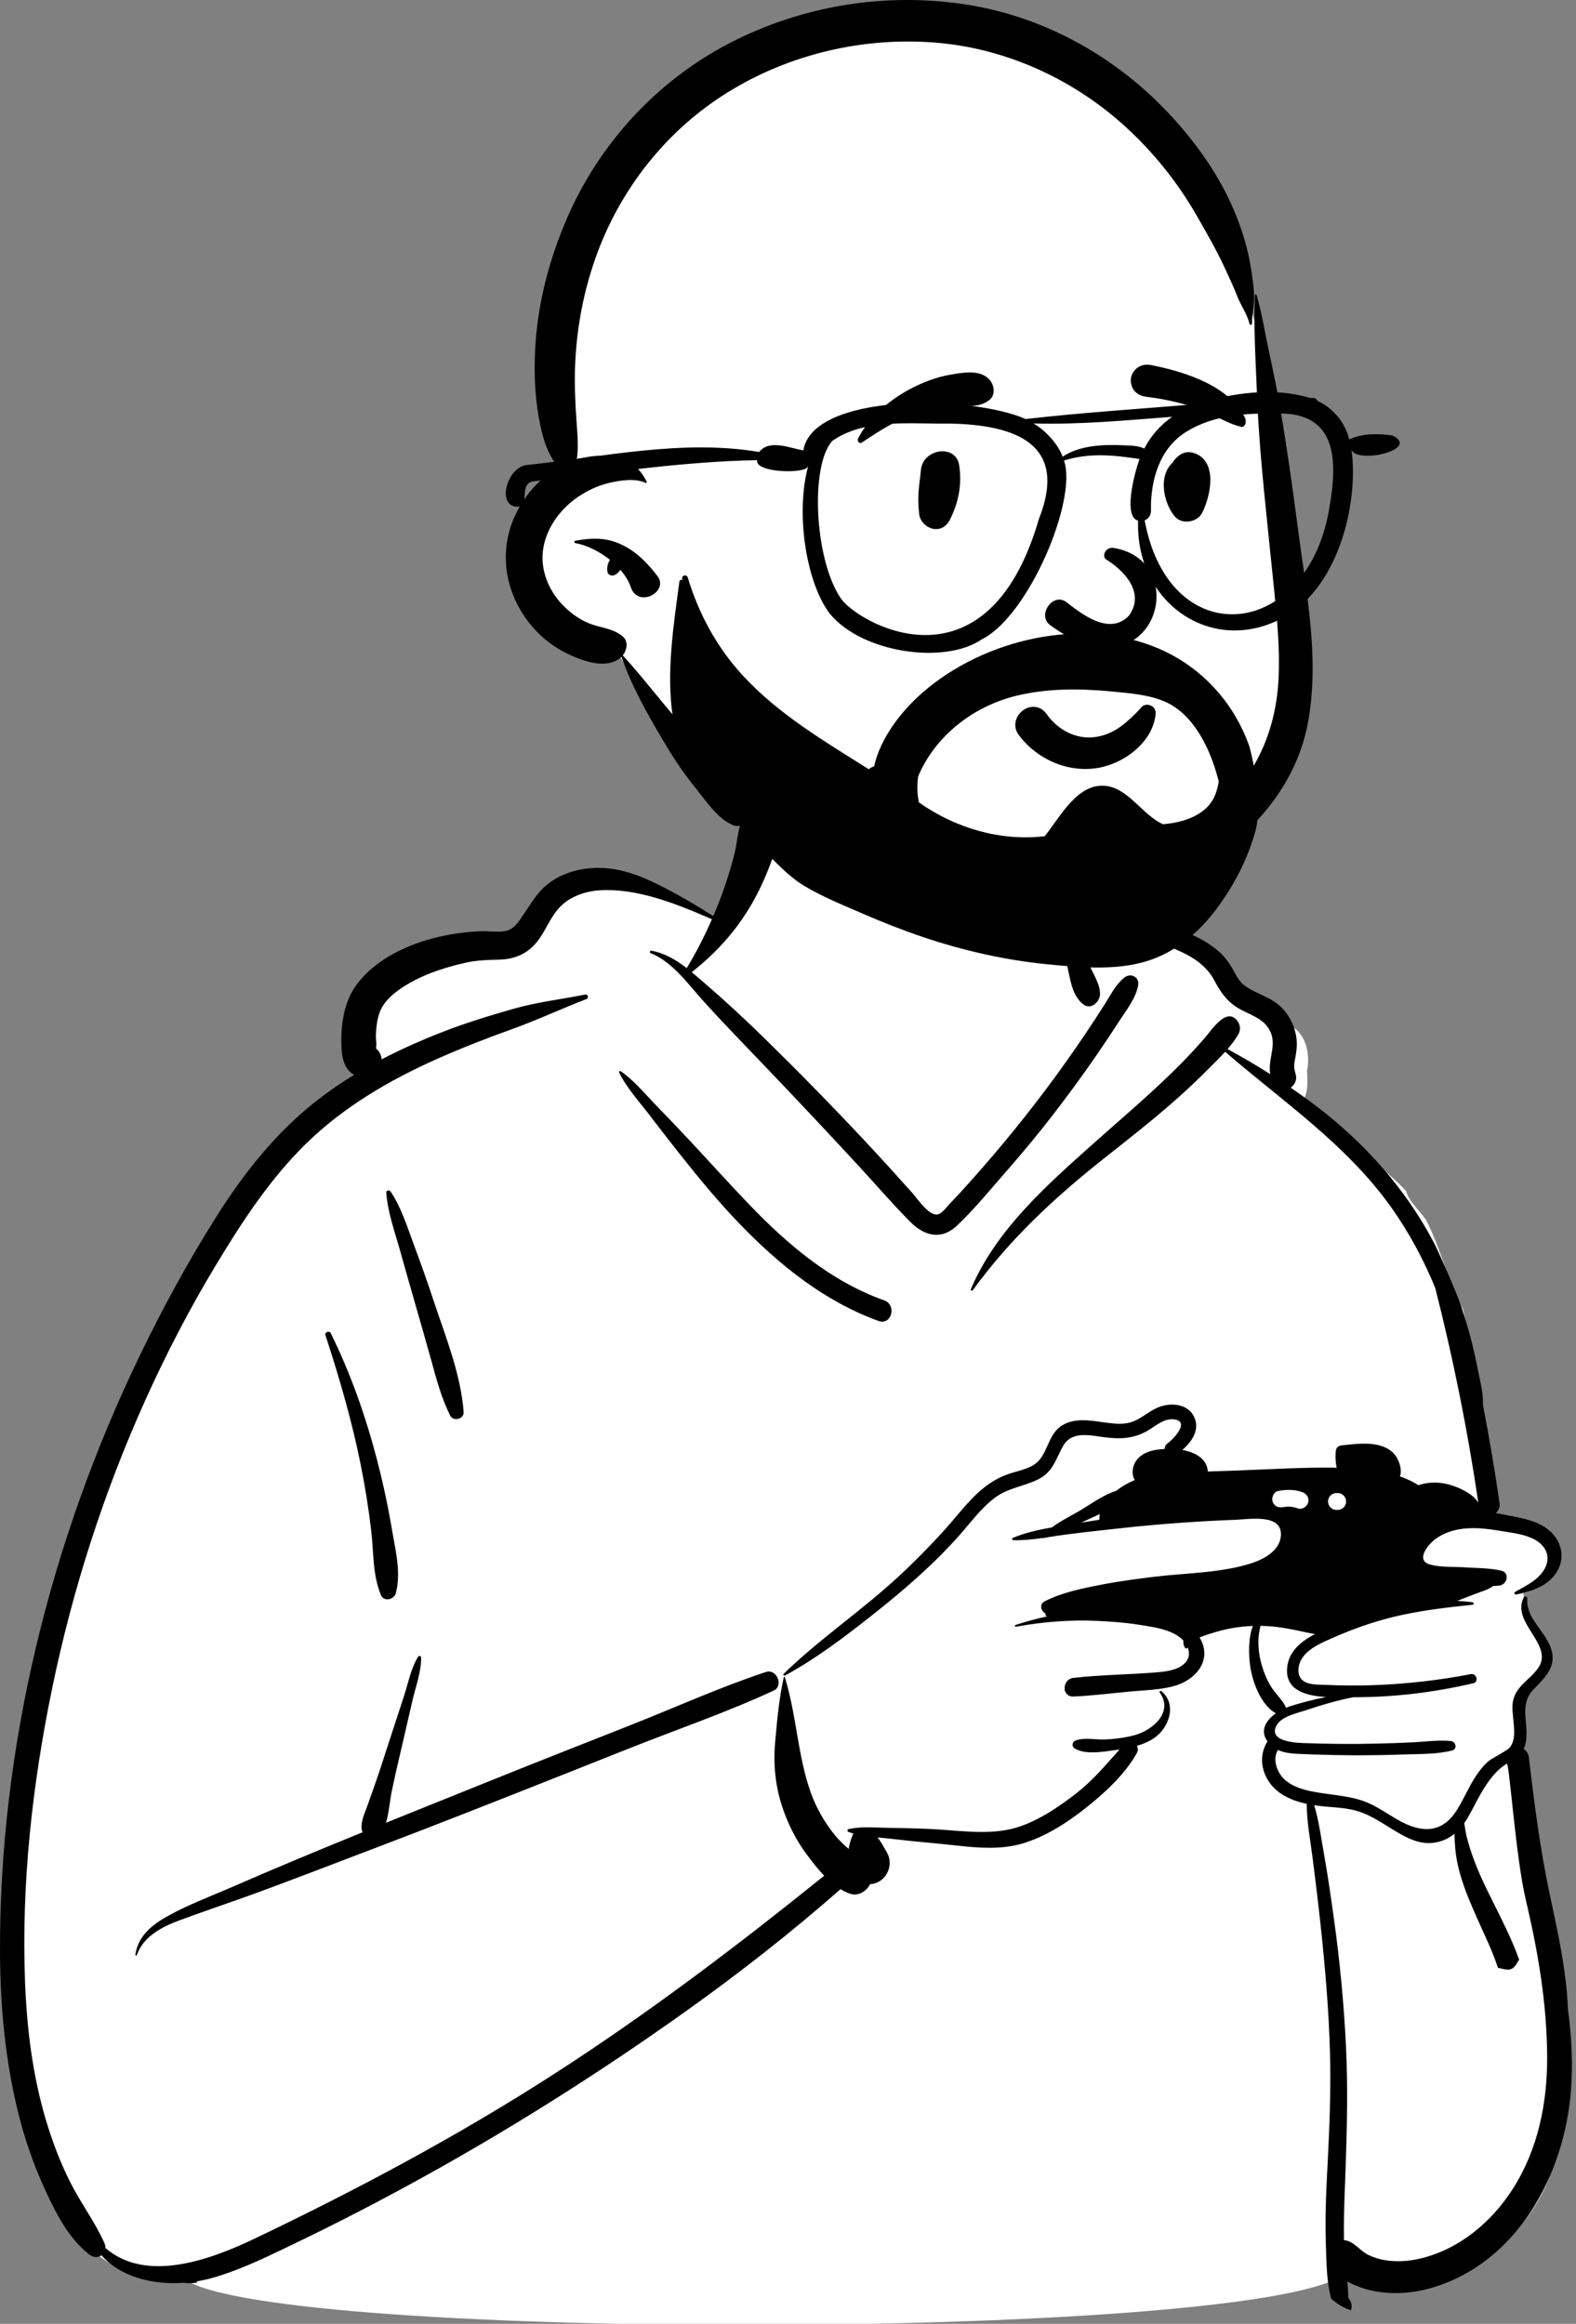 <svg width="158" height="233" viewBox="0 0 158 233" fill="none" xmlns="http://www.w3.org/2000/svg">
<rect x="0" y="0" width="158" height="233" fill="#808080" stroke="none"/>
<path fill-rule="evenodd" clip-rule="evenodd" d="M155.103 166.008C155.103 164.297 152.737 161.262 152.732 159.713C154.722 159.357 156.385 156.661 155.944 154.972C155.168 154.379 153.133 153.21 152.291 152.664C147.163 152.82 149.112 145.683 148.531 142.055C147.947 138.505 147.513 134.794 146.658 131.225C145.139 128.368 144.426 125.167 142.974 122.325C142.326 121.383 141.278 120.52 140.964 119.425C137.788 115.955 133.416 113.875 129.817 110.936C131.214 110.488 131.121 108.604 131.031 107.394C131.355 105.816 131.008 103.836 129.569 102.946C129.083 101.361 126.957 100.808 125.714 101.818C124.897 98.157 121.703 95.935 118.356 94.577C118.359 94.566 118.362 94.555 118.365 94.545C114.99 93.205 110.945 92.537 107.578 93.29C109.355 73.476 94.185 72.749 86.487 74.414C82.549 75.266 76.64 77.917 75.298 81.603C74.54 83.684 72.365 90.396 72.056 92.537C66.177 89.181 59.362 84.755 54.263 91.512C53.242 92.689 52.112 93.564 50.584 93.968C45.814 95.207 39.482 95.248 36.77 100.113C35.15 103.127 36.607 105.113 36.172 108.127C14.698 123.213 -3.247 178.789 0.782 204.644C1.751 213.896 6.484 230.274 18.165 228.232C24.122 234.751 124.12 234.751 134.431 228.232C142.919 230.453 151.543 227.015 155.103 218.883C159.623 207.731 154.833 195.688 153.984 184.249C153.468 181.361 152.701 179.068 152.291 176.112C152.12 174.88 152.71 172.83 152.291 171.694C152.488 170.955 155.103 167.718 155.103 166.008Z" fill="white"/>
<path fill-rule="evenodd" clip-rule="evenodd" d="M107.835 86.886C108.071 87.898 107.855 89.038 107.895 90.077C107.932 91.069 108.049 92.056 108.222 93.033C110.035 92.079 112.177 91.957 114.244 92.264C116.916 92.661 120.009 93.54 122.104 95.327C122.621 95.768 123.05 96.29 123.408 96.866C123.839 97.557 124.114 98.338 124.796 98.833C125.852 99.6 127.161 99.896 128.176 100.745C129.211 101.611 129.854 102.904 129.99 104.24C130.062 104.95 129.945 105.615 129.81 106.308C129.689 106.932 129.749 107.188 129.913 107.788C130.042 108.26 129.796 108.795 129.395 109.054C130.254 109.645 131.102 110.253 131.936 110.886C136.79 114.572 140.896 119.167 143.741 124.574L143.81 124.708L143.89 124.869C144.583 126.295 146.398 130.462 146.623 131.398C146.784 131.888 146.94 132.379 147.086 132.873C147.469 134.183 147.794 135.509 148.063 136.845L148.135 137.21C148.354 138.333 148.73 139.663 148.67 140.859C149.3 144.126 149.858 147.407 150.335 150.702C150.397 151.133 150.225 151.484 149.959 151.717C150.596 151.819 151.23 151.945 151.856 152.072L152.22 152.149L152.402 152.189C153.707 152.483 154.994 152.912 155.849 154.008C156.77 155.194 156.789 156.718 155.864 157.912C155.078 158.926 153.93 159.408 152.733 159.713C152.496 159.772 152.257 159.827 152.019 159.875C151.858 159.909 151.753 159.689 151.904 159.605L152.159 159.464L152.505 159.274C153.408 158.776 154.346 158.214 154.845 157.316C155.524 156.096 154.987 154.968 153.823 154.349C152.848 153.83 151.643 153.697 150.561 153.519L150.114 153.446C148.982 153.265 147.828 153.147 146.686 153.277C145.687 153.391 144.675 153.731 143.868 154.342L143.793 154.401L143.716 154.466C143.008 155.079 141.99 156.458 143.325 156.855C144.346 157.157 145.589 157.082 146.661 157.141L146.8 157.149C147.698 157.21 148.636 157.21 149.545 157.318C149.87 157.356 150.191 157.409 150.506 157.483C151.408 157.696 151.098 158.897 150.303 158.981C150.109 159.002 149.91 159.013 149.711 159.017C149.192 159.408 148.473 159.586 147.859 159.829C147.272 160.061 146.682 160.292 146.088 160.518C146.6 160.541 147.111 160.583 147.62 160.647C147.785 160.666 147.787 160.888 147.62 160.905C146.395 161.029 145.169 161.165 143.948 161.336C142.057 161.598 140.179 161.949 138.343 162.483C137.002 162.876 135.676 163.343 134.391 163.888L134.002 164.056L133.841 164.126C132.674 164.632 131.165 165.224 130.495 166.338C130.144 166.919 129.99 167.818 130.484 168.374C131.013 168.973 132.12 168.904 132.861 168.933L132.92 168.936C134.488 169.012 136.057 169.022 137.627 168.968C140.916 168.851 144.208 168.492 147.438 167.86C148.034 167.744 148.292 168.638 147.692 168.777C143.882 169.663 140.03 170.149 136.12 170.172H135.692C134.169 170.464 132.675 170.898 131.194 171.388L130.898 171.487C130.024 171.783 128.53 172.077 128.014 172.945C127.672 173.522 127.792 173.917 128.131 174.186C128.726 174.657 129.994 174.746 130.611 174.769C133.083 174.862 135.557 174.879 138.03 174.826C139.267 174.799 140.503 174.754 141.738 174.691C142.947 174.628 144.238 174.448 145.442 174.564C145.96 174.615 146.133 175.376 145.571 175.517C144.086 175.894 142.42 175.861 140.886 175.909L140.709 175.915C139.061 175.974 137.412 175.999 135.764 175.995C134.349 175.989 132.935 175.961 131.522 175.909L130.273 175.859L130.052 175.849C129.386 175.813 128.706 175.736 128.116 175.462C127.571 176.375 127.978 177.599 128.682 178.322C129.352 179.011 130.317 179.349 131.242 179.561C131.329 179.58 131.416 179.598 131.503 179.615C133.535 180.03 135.605 179.994 137.507 180.928C139.106 181.714 140.57 183.024 142.361 183.335C143.963 183.614 145.127 182.908 145.981 181.602C146.027 181.53 146.074 181.458 146.118 181.386C146.79 180.304 147.273 179.112 147.981 178.051C148.343 177.51 148.75 176.99 149.249 176.568C149.473 176.375 151.04 175.543 151.286 175.293C152.34 174.211 151.406 171.935 151.681 170.578C152.002 168.999 153.39 168.443 154.222 167.22C155.804 164.891 151.465 162.709 152.762 160.163C152.779 160.131 152.8 160.108 152.828 160.093C152.942 160.032 153.124 160.108 153.113 160.258C152.969 162.156 154.778 163.462 155.431 165.106C156.174 166.977 154.987 168.11 153.774 169.359C152.219 170.963 153.314 172.759 152.967 174.691C152.922 174.944 152.849 175.167 152.755 175.367C153.021 175.532 153.226 175.805 153.271 176.186C153.804 180.709 154.377 185.218 155.313 189.678L155.513 190.626L155.781 191.89C156.448 195.052 157.071 198.227 157.19 201.459C157.561 204.187 157.709 206.938 157.488 209.684C156.821 218.043 152.15 226.789 143.663 229.354C141.698 229.949 139.615 230.103 137.6 229.686C136.909 229.545 135.941 229.232 135.073 228.758C135.125 229.316 135.165 229.873 135.183 230.429C135.469 230.747 135.598 231.229 135.435 231.641C134.743 231.413 134.114 231.052 133.548 230.559L133.454 230.475C133.118 229.227 133.02 227.861 132.971 226.546L132.958 226.172C132.945 225.808 132.937 225.451 132.924 225.102C132.853 222.932 132.903 220.757 133.015 218.588L133.097 216.992C133.286 213.269 133.44 209.554 133.336 205.821C133.218 201.524 132.85 197.246 132.39 192.973C132.151 190.768 131.881 188.568 131.604 186.368C131.382 184.597 131.01 182.691 131.004 180.865C129.582 180.56 128.186 179.977 127.311 178.783C126.383 177.517 126.246 175.898 127.07 174.6C126.274 173.51 126.926 172.482 127.911 171.789C126.398 170.941 125.555 168.629 125.331 167.021C125.179 165.918 125.131 164.267 125.602 163.026C124.926 163.05 124.25 163.12 123.574 163.236C122.792 163.373 122.025 163.574 121.269 163.823L120.886 163.95C120.692 164.015 120.475 164.091 120.259 164.181C121.626 166.442 119.87 168.492 117.618 169.078C117.189 169.189 116.752 169.268 116.31 169.331C115.315 169.469 114.299 169.511 113.312 169.602C111.424 169.775 109.524 170.022 107.629 170.103C107.213 170.122 106.945 169.927 106.818 169.656C106.814 169.652 106.812 169.65 106.812 169.646C106.767 169.574 106.738 169.498 106.727 169.418C106.734 169.424 106.742 169.428 106.748 169.433C106.657 168.925 106.962 168.308 107.629 168.234C110.365 167.925 113.139 167.911 115.883 167.685L116.059 167.67C116.921 167.596 117.935 167.459 118.617 166.913C119.251 166.406 119.308 165.746 119.054 165.151C119.05 165.165 119.046 165.182 119.044 165.197C119.025 165.315 118.862 165.311 118.81 165.229C118.651 164.988 118.611 164.751 118.651 164.523C118.461 164.303 118.231 164.108 117.981 163.958C116.876 163.287 115.423 163.103 114.166 162.904C112.791 162.686 111.405 162.587 110.017 162.521C107.285 162.392 104.545 162.614 101.857 163.105C101.745 163.124 101.699 162.967 101.809 162.931C102.857 162.585 103.928 162.293 105.011 162.063C104.986 162.058 104.961 162.054 104.936 162.048C104.841 162.025 104.773 161.909 104.805 161.816C104.809 161.801 104.815 161.786 104.822 161.773C104.361 161.562 104.169 160.852 104.726 160.564C106.465 159.666 108.506 159.26 110.414 158.89C112.245 158.537 114.096 158.29 115.949 158.07C119.082 157.703 122.498 157.711 125.513 156.722L125.637 156.68C126.865 156.257 128.33 155.398 128.416 153.949C128.542 151.757 125.287 152.328 123.931 152.381C120.219 152.522 116.511 152.78 112.816 153.178C112.061 153.258 111.307 153.34 110.553 153.425C109.398 153.554 108.24 153.689 107.086 153.833C106.442 153.913 105.783 154.019 105.119 154.12C104.912 154.171 104.71 154.207 104.507 154.226C104.492 154.228 104.479 154.224 104.469 154.218C103.503 154.353 102.534 154.456 101.591 154.427C101.483 154.425 101.416 154.255 101.53 154.205C102.747 153.689 104.101 153.385 105.459 153.146C106.3 152.518 107.316 152.015 108.151 151.529C109.296 150.861 110.608 149.878 111.907 149.479C112.492 149.018 113.156 148.648 113.767 148.397C113.591 148.124 113.528 147.746 113.559 147.427C113.676 146.283 114.591 145.645 115.647 145.421C115.974 145.353 116.353 145.303 116.756 145.284C116.764 145.07 116.859 144.861 117.071 144.705L117.133 144.657L117.177 144.622C117.886 144.046 119.294 142.424 117.599 142.306C116.699 142.242 115.938 142.902 115.222 143.348C113.735 144.276 112.296 144.322 110.598 144.091L109.834 143.982L109.707 143.965C108.479 143.804 107.233 143.781 106.548 145.034C105.812 146.374 105.555 147.596 104.071 148.334C102.654 149.037 101.08 149.177 99.779 150.145C98.384 151.18 97.336 152.634 96.195 153.924C93.679 156.764 90.8 159.273 87.834 161.632L87.306 162.05C84.574 164.21 81.755 166.336 78.696 168C78.675 168.01 78.654 168.014 78.635 168.014C78.553 168.006 78.491 167.9 78.565 167.828C82.138 164.356 86.317 161.541 89.986 158.161C91.613 156.663 93.161 155.086 94.651 153.45C95.952 152.015 97.106 150.403 98.623 149.181C99.36 148.587 100.157 148.133 101.048 147.816C101.881 147.517 102.815 147.37 103.581 146.913C105.084 146.021 104.938 143.908 106.44 142.948C107.728 142.125 109.297 142.426 110.725 142.621L110.895 142.644C111.821 142.767 112.778 142.87 113.661 142.504C114.535 142.143 115.239 141.467 116.12 141.107C117.348 140.602 119.088 140.723 119.718 142.073C120.32 143.363 119.498 144.529 118.539 145.385C119.847 145.622 120.994 146.254 121.091 147.543C122.05 147.511 123.007 147.477 123.966 147.444C127.307 147.327 130.664 147.103 134.006 147.163C133.93 146.822 133.896 146.471 133.892 146.114C133.89 145.916 133.898 145.717 133.913 145.514C133.938 145.167 134.166 144.958 134.505 144.922L135.26 144.842L135.512 144.816C136.927 144.683 138.508 144.655 139.586 145.59C140.165 146.095 140.631 147.258 140.348 148.033C141.007 148.26 141.635 148.549 142.207 148.915C143.342 148.534 144.534 148.577 145.674 148.974L145.81 149.022C146.621 149.32 147.77 149.884 148.211 150.689C147.141 143.436 145.7 136.244 143.887 129.14C142.731 126.303 141.269 123.591 139.497 121.088C135.033 114.782 128.602 110.445 122.826 105.459C122.316 106.02 121.767 106.554 121.254 107.068L121.036 107.287C119.99 108.346 118.9 109.36 117.785 110.346C115.455 112.407 113.002 114.309 110.567 116.241C105.658 120.137 101.22 124.274 97.528 129.36C97.461 129.451 97.277 129.398 97.329 129.276C99.861 123.253 105.112 118.674 109.881 114.426C112.389 112.191 114.956 110.011 117.368 107.671C118.492 106.581 119.581 105.452 120.609 104.269L120.864 103.973C121.536 103.186 123.109 100.784 124.149 102.517C124.367 102.879 124.357 103.343 124.149 103.706C123.854 104.222 123.479 104.714 123.069 105.186C124.526 105.979 125.954 106.817 127.35 107.703C127.27 107.276 127.29 106.804 127.365 106.332L127.389 106.182L127.491 105.596C127.637 104.732 127.712 103.929 127.164 103.087C126.479 102.033 125.188 101.704 124.159 101.095C122.974 100.394 122.355 99.455 121.72 98.263C120.505 95.982 117.759 95.068 115.399 94.334L115.102 94.242C112.921 93.565 110.562 93.204 108.382 93.853C108.586 94.806 108.854 95.744 109.188 96.659C109.544 97.632 110.358 98.715 110.274 99.766C110.217 100.494 109.344 101.272 108.62 100.716C107.595 99.929 107.39 98.647 107.115 97.426C106.849 96.245 106.68 95.035 106.607 93.826C106.538 92.662 106.592 91.498 106.736 90.342L106.846 89.492L106.873 89.295C106.992 88.437 107.171 87.535 107.653 86.862C107.7 86.798 107.814 86.796 107.835 86.886ZM78.082 82.058C78.097 82.127 78.108 82.195 78.118 82.262C78.189 82.552 78.215 82.83 78.206 83.11C78.21 83.211 78.203 83.312 78.184 83.412C78.146 83.741 78.067 84.079 77.96 84.448C77.732 85.233 77.471 86.009 77.179 86.774C76.603 88.286 75.922 89.728 75.08 91.111C73.559 93.608 71.627 95.682 69.348 97.474C69.78 97.831 70.203 98.202 70.627 98.566C72.674 100.329 74.666 102.172 76.596 104.063C80.022 107.422 83.38 110.843 86.659 114.346C88.276 116.074 89.863 117.825 91.442 119.587L91.494 119.646L91.549 119.713C92.11 120.391 93.231 122.008 94.067 121.749C94.489 121.617 94.933 120.987 95.221 120.687L95.751 120.134C95.927 119.949 96.102 119.763 96.274 119.574C99.358 116.195 102.276 112.685 105.015 109.016C106.352 107.227 107.645 105.403 108.89 103.548C109.53 102.594 110.159 101.632 110.774 100.661C111.37 99.723 111.851 98.714 112.728 98.014C113.372 97.5 114.265 97.971 114.102 98.814C113.847 100.141 112.929 101.263 112.206 102.385C111.479 103.512 110.736 104.628 109.976 105.732C108.514 107.859 106.988 109.94 105.407 111.98C104.046 113.736 102.626 115.447 101.168 117.124L100.769 117.58C99.2 119.369 97.661 121.269 95.927 122.902C94.375 124.364 92.68 123.938 91.266 122.517C89.477 120.72 87.817 118.777 86.096 116.915C82.658 113.193 79.183 109.5 75.673 105.846L74.519 104.644C73.173 103.239 71.833 101.825 70.528 100.385L70.36 100.197C68.871 98.523 67.358 96.424 65.242 95.573C65.089 95.511 65.145 95.294 65.311 95.325C66.665 95.575 67.796 96.258 68.848 97.073C69.794 95.508 70.637 93.858 71.373 92.17L70.901 91.965C67.524 90.505 63.718 89.033 60.093 89.27C58.632 89.365 57.072 89.919 56.064 91.016C55.15 92.01 54.694 93.35 53.856 94.409C52.896 95.621 51.643 96.167 50.106 96.216L49.359 96.239C48.499 96.267 47.675 96.312 46.803 96.501C44.441 97.014 41.95 97.845 39.969 99.265C39.25 99.779 38.508 100.487 38.16 101.267C37.816 102.04 37.717 102.945 37.683 103.779C37.667 104.186 37.789 104.723 37.687 105.112C37.699 105.067 37.704 105.091 37.705 105.137C38.022 105.387 38.238 105.802 38.261 106.216C40.236 105.187 42.281 104.284 44.365 103.471C46.685 102.565 49.078 101.839 51.471 101.152C53.813 100.48 56.264 100.201 58.652 99.722C58.956 99.661 59.062 100.072 58.779 100.181C56.269 101.145 53.841 102.288 51.311 103.195C48.782 104.102 46.271 105.083 43.816 106.174C39.069 108.284 34.484 110.968 30.744 114.61C27.091 118.167 24.274 122.488 21.654 126.832C19.015 131.208 16.66 135.742 14.562 140.4C10.409 149.615 7.296 159.303 5.246 169.199C3.251 178.83 2.136 188.804 2.507 198.647C2.683 203.322 3.254 208.001 4.582 212.497C5.216 214.646 6.01 216.744 7.013 218.748C8.071 220.861 9.496 222.743 10.462 224.891C10.541 225.068 10.572 225.238 10.568 225.395C14.687 228.966 21.135 226.56 25.594 224.428C35.853 219.521 45.922 214.15 55.493 207.987C64.938 201.904 73.89 195.116 82.63 188.069C81.954 187.372 81.358 186.59 80.834 185.882C79.753 184.419 78.939 182.762 78.379 181.033C77.724 179.009 77.521 176.842 77.707 174.727L77.76 174.129C77.938 172.131 78.144 170.104 78.582 168.152C78.586 168.126 78.605 168.116 78.626 168.116C78.647 168.116 78.669 168.129 78.677 168.152C79.858 171.933 79.953 175.997 81.28 179.73C81.814 181.23 82.642 182.68 83.636 183.925C84.065 184.464 84.567 184.931 85.08 185.387C85.115 185.155 85.161 184.925 85.23 184.698L85.286 184.519C85.355 184.302 85.44 184.06 85.558 183.846C85.391 183.798 85.229 183.745 85.068 183.686C84.941 183.64 84.914 183.435 85.068 183.401C85.488 183.304 85.922 183.255 86.363 183.234C86.433 183.223 86.5 183.221 86.568 183.225C87.394 183.2 88.235 183.259 89.031 183.272C90.411 183.293 91.786 183.318 93.164 183.38C95.8 183.494 98.777 183.999 101.372 183.386C103.729 182.828 106.053 181.255 107.944 179.776C109.596 178.483 110.87 176.946 112.241 175.414C112.143 175.429 112.045 175.444 111.948 175.457L111.064 175.579C109.948 175.728 108.623 175.845 107.737 175.308C107.399 175.103 107.496 174.638 107.841 174.511C108.745 174.18 109.867 174.454 110.83 174.408C111.586 174.372 112.351 174.292 113.097 174.135C113.342 174.084 113.585 174.025 113.826 173.956C115.592 173.446 117.667 171.654 116.264 169.697C116.211 169.623 116.27 169.555 116.342 169.542C116.374 169.536 116.407 169.542 116.435 169.566C118.032 170.889 117.202 173.26 115.691 174.277C115.172 174.628 114.584 174.873 113.976 175.052C114.092 175.266 114.113 175.528 113.973 175.777C112.791 177.887 110.788 179.74 108.911 181.23C106.985 182.76 104.762 184.204 102.373 184.88C99.614 185.658 96.582 185.073 93.783 184.825C92.266 184.692 90.753 184.533 89.238 184.358C88.833 184.312 88.412 184.276 87.985 184.236C88.387 184.764 88.706 185.373 88.915 185.738C89.595 186.926 88.968 188.49 87.65 188.853C87.512 188.892 87.371 188.913 87.231 188.917C86.876 189.629 86.031 190.153 85.25 189.885C84.91 189.769 84.582 189.61 84.267 189.42C79.351 193.74 74.175 197.793 68.851 201.594C58.979 208.64 48.63 215.076 37.9 220.734C35.483 222.008 33.048 223.248 30.592 224.44L28.478 225.46C26.138 226.586 23.744 227.706 21.259 228.405C20.774 228.542 20.267 228.652 19.747 228.736C19.741 228.783 19.739 228.827 19.742 228.87C19.275 228.932 18.867 228.942 18.519 228.898L18.44 228.888C15.394 229.101 12.136 228.357 10.176 226.131C9.85 226.36 9.374 226.386 8.953 226.056C6.84 224.397 5.58 221.871 4.475 219.46C3.354 217.014 2.475 214.465 1.829 211.854C0.54 206.638 0.028 201.258 0.001 195.893C-0.096 175.219 5.08 154.363 14.069 135.802C16.349 131.095 18.863 126.475 21.653 122.05C24.435 117.637 27.666 113.536 31.804 110.318C32.993 109.392 34.231 108.546 35.508 107.767C34.651 107.342 34.311 106.261 34.251 105.302C34.118 103.17 34.372 100.714 35.619 98.915C37.37 96.391 40.503 94.835 43.408 94.079C44.925 93.684 46.494 93.454 48.058 93.376C48.865 93.336 49.703 93.468 50.5 93.381C51.203 93.305 51.638 92.885 52.042 92.333C53.078 90.919 53.752 89.435 55.238 88.398C56.763 87.334 58.738 86.927 60.575 87.037C62.714 87.166 64.666 88.009 66.551 88.979C68.251 89.853 69.902 90.822 71.511 91.855C71.806 91.164 72.084 90.467 72.342 89.769C72.843 88.413 73.279 87.015 73.633 85.614C73.991 84.194 73.939 82.318 75.022 81.25C75.963 80.321 77.777 80.686 78.082 82.058ZM151.071 176.841L151.063 176.843C148.873 178.141 147.825 181.386 146.794 182.805C146.878 183.28 146.938 183.764 147.054 184.214C147.32 185.248 147.669 186.273 148.072 187.258C148.782 188.997 149.672 190.654 150.493 192.341C151.155 193.697 151.803 195.078 152.307 196.506C152.252 196.56 152.201 196.625 152.159 196.706C151.612 197.73 151.184 197.529 150.175 197.305L150.174 197.303C149.597 195.536 148.765 193.877 148.017 192.182L147.835 191.768L147.656 191.354C147.031 189.903 146.46 188.439 146.128 186.884C145.917 185.893 145.83 184.874 145.818 183.861C145.271 184.312 144.614 184.635 143.786 184.76C142.014 185.027 140.409 183.917 138.965 183.026L138.64 182.827C137.736 182.277 136.839 181.769 135.797 181.509C134.614 181.213 133.391 181.213 132.189 181.063C132.045 181.044 131.9 181.025 131.754 181.002C132.223 182.555 132.44 184.242 132.719 185.797C133.108 187.979 133.425 190.179 133.729 192.373C134.321 196.625 134.733 200.911 134.942 205.199C135.144 209.352 135.042 213.488 134.892 217.639L134.817 219.663C134.757 221.311 134.708 222.961 134.737 224.61C134.817 224.616 134.897 224.629 134.978 224.648C135.81 224.842 136.378 225.692 137.139 226.07C138.745 226.869 140.684 226.859 142.393 226.455C146.281 225.533 149.513 222.819 151.642 219.504C154.199 215.526 155.137 210.844 155.107 206.161C155.072 200.89 154.219 195.85 153.031 190.761L152.955 190.437C151.955 186.197 151.329 176.881 151.071 176.841ZM42.217 166.206C42.239 167.624 41.663 169.14 41.346 170.518C41.005 172.002 40.665 173.486 40.32 174.97L40.01 176.299C39.752 177.407 39.497 178.515 39.269 179.63C39.081 180.546 39.003 181.754 38.696 182.764C42.352 181.284 46.014 179.82 49.67 178.345C54.174 176.528 58.7 174.761 63.214 172.973C67.712 171.193 72.185 169.168 76.774 167.647C77.866 167.283 78.605 169.027 77.559 169.511C72.899 171.673 67.968 173.366 63.193 175.26L56.287 178.003C49.955 180.516 43.619 183.017 37.252 185.432C32.914 187.076 28.594 188.769 24.229 190.331C22.148 191.075 20.048 191.779 17.978 192.55C16.243 193.197 14.367 194.156 13.725 196.02C13.691 196.118 13.558 196.078 13.573 195.978C13.833 194.173 15.172 193.045 16.683 192.191C18.687 191.055 20.889 190.228 23.005 189.317L23.293 189.192C27.614 187.307 31.97 185.498 36.339 183.719C36.296 183.613 36.27 183.5 36.268 183.382L36.256 183.385C36.176 182.577 36.547 181.857 36.813 181.105L37.577 178.948C38.086 177.512 38.543 176.058 39.014 174.609C39.506 173.095 40.002 171.582 40.498 170.068C40.918 168.787 41.2 167.259 41.919 166.113C42.005 165.975 42.244 166.053 42.217 166.206ZM126.362 163.018L126.308 163.293C126.244 163.615 126.185 163.94 126.17 164.265C126.128 165.117 126.225 165.968 126.451 166.791C126.673 167.604 126.983 168.391 127.425 169.111C127.843 169.79 128.45 170.322 128.836 171.018C128.876 171.092 128.902 171.165 128.912 171.238C129.06 171.176 129.206 171.121 129.348 171.077C130.526 170.703 131.731 170.39 132.952 170.155L132.758 170.142L132.633 170.132C130.593 169.96 128.668 169.292 129.084 166.909C129.319 165.562 130.376 164.659 131.508 164.018L131.65 163.94C131.711 163.906 131.775 163.872 131.836 163.842C130.811 163.669 130.068 163.456 128.811 163.244C127.995 163.107 127.178 163.031 126.362 163.018ZM33.153 133.665C35.159 137.72 36.669 142.032 37.807 146.406C38.357 148.519 38.824 150.652 39.199 152.802L39.322 153.52L39.392 153.91C39.742 155.826 40.188 157.903 39.673 159.773C39.505 160.384 38.491 160.626 38.207 159.965C37.35 157.97 37.471 155.676 37.222 153.541C36.962 151.301 36.606 149.071 36.162 146.86C35.31 142.611 34.114 138.461 32.78 134.343L32.632 133.885C32.518 133.58 33.011 133.379 33.153 133.665ZM110.266 151.806C109.668 152.087 109.07 152.345 108.542 152.603C108.502 152.624 108.46 152.643 108.417 152.664C109.015 152.563 109.615 152.468 110.215 152.379C110.209 152.184 110.228 151.992 110.266 151.806ZM133.66 149.775C133.57 149.804 133.491 149.851 133.422 149.916L133.388 149.95C133.306 150.026 133.248 150.117 133.214 150.222C133.161 150.323 133.136 150.431 133.141 150.548L133.171 150.772C133.211 150.916 133.284 151.04 133.388 151.145L133.559 151.277C133.675 151.344 133.798 151.382 133.929 151.391L133.986 151.393H134.157C134.255 151.39 134.347 151.366 134.433 151.32C134.523 151.291 134.602 151.244 134.671 151.179L134.705 151.145C134.788 151.069 134.846 150.978 134.88 150.873C134.925 150.787 134.949 150.695 134.953 150.597V150.548L134.922 150.323C134.887 150.197 134.827 150.087 134.743 149.99L134.705 149.95L134.534 149.817C134.419 149.751 134.295 149.713 134.164 149.704L134.107 149.702H133.986C133.869 149.698 133.761 149.722 133.66 149.775ZM128.163 149.489C127.714 149.571 127.46 150.116 127.573 150.529C127.699 150.986 128.133 151.189 128.569 151.126L128.613 151.119C129.123 151.025 129.624 151.062 130.11 151.241C130.539 151.399 131.036 151.064 131.15 150.651C131.28 150.178 130.99 149.769 130.56 149.611C129.789 149.326 128.961 149.342 128.163 149.489ZM39.154 119.466C40.176 120.964 40.814 122.957 41.444 124.669L41.507 124.839C42.176 126.639 42.822 128.453 43.424 130.277C44.626 133.918 46.192 137.727 46.482 141.573C46.535 142.283 45.449 142.567 45.135 141.938C44.23 140.13 43.744 138.244 43.209 136.305C42.698 134.456 42.166 132.614 41.635 130.771C41.103 128.929 40.588 127.081 40.065 125.237C39.555 123.443 38.846 121.448 38.729 119.581C38.714 119.338 39.036 119.293 39.154 119.466ZM62.226 107.401C63.591 108.348 64.708 109.734 65.863 110.919C67.035 112.122 68.191 113.336 69.336 114.564C71.249 116.616 73.128 118.702 75.068 120.729C78.935 124.769 83.31 128.486 88.647 130.385C89.939 130.845 89.373 132.918 88.078 132.449C82.619 130.469 78.097 126.808 74.108 122.667C72.042 120.522 70.147 118.23 68.298 115.897C67.433 114.806 66.575 113.711 65.729 112.605L65.222 111.94C64.158 110.536 62.856 109.136 62.077 107.55C62.034 107.461 62.13 107.334 62.226 107.401Z" fill="black"/>
<path fill-rule="evenodd" clip-rule="evenodd" d="M126.142 33.651C124.23 25.587 120.05 18.083 113.357 12.018C93.217 -7.901 56.232 2.911 56.4 32.927C55.678 36.433 55.384 40.038 55.623 43.614C55.722 45.139 56.382 47.268 55.496 48.641C53.495 51.209 52.333 53.102 53.014 56.519C53.583 59.502 55.612 61.616 58.351 62.739C59.993 63.211 61.552 64.238 62.16 65.804C65.817 72.5 68.525 78.07 74.289 82.634C75.777 83.809 91.031 90.856 96.058 90.856C110.773 90.856 129.319 85.523 129.627 69.08C129.68 65.469 129.047 61.815 128.649 58.232C127.682 50.055 128.023 41.583 126.142 33.651Z" fill="white"/>
<path fill-rule="evenodd" clip-rule="evenodd" d="M125.811 29.618C125.816 29.518 125.959 29.496 125.986 29.594C126.533 31.536 126.843 33.513 127.271 35.485C127.683 37.384 128.072 39.288 128.396 41.204C129.006 44.819 129.521 48.444 130 52.078L130.119 52.987C130.951 59.382 132.325 66.044 131.123 72.476C130.098 77.965 126.66 82.388 122.23 85.631C118.036 88.702 112.95 90.673 107.9 91.793C102.48 92.996 96.056 93.355 91.646 89.379C89.881 87.787 92.287 84.628 94.203 86.065C98.7 89.437 104.42 88.443 109.495 87.101L109.648 87.06C114.102 85.873 118.585 84.075 122.121 81.04C126.03 77.685 127.963 73.028 128.186 67.921C128.312 65.052 128.044 62.186 127.756 59.334L127.724 59.017C127.393 55.755 127.045 52.494 126.725 49.231C126.432 46.256 126.18 43.263 126.047 40.274L125.985 38.766C125.855 35.727 125.681 32.643 125.811 29.618ZM73.07 4.363C80.388 0.552 88.798 -0.812 96.942 0.467C104.771 1.697 111.956 5.738 117.327 11.533C119.949 14.363 122.276 17.635 123.763 21.211C124.502 22.987 125.081 24.84 125.389 26.743C125.547 27.721 125.703 28.735 125.733 29.727C125.76 30.645 125.491 31.506 125.522 32.44C125.527 32.586 125.304 32.614 125.27 32.474C125.015 31.433 124.402 30.646 124.018 29.657C123.73 28.919 123.404 28.198 123.072 27.48L122.787 26.864C121.96 25.075 120.97 23.359 119.991 21.649C118.021 18.205 115.492 15.075 112.531 12.435C107.331 7.798 100.661 4.805 93.7 4.266C86.474 3.706 79.146 5.429 72.975 9.246C66.805 13.062 62.139 18.995 59.717 25.826C58.495 29.273 57.82 32.864 57.663 36.516C57.583 38.364 57.657 40.228 57.787 42.073L57.851 42.953C57.927 44.008 57.978 45.059 57.821 46.088C58.934 45.741 60.1 45.597 61.271 45.769C63.011 46.024 64.05 46.738 64.831 48.292C64.871 48.374 64.79 48.455 64.709 48.414C63.697 47.91 62.06 48.175 60.989 48.44C59.874 48.716 58.869 49.195 57.922 49.843C56.169 51.041 54.795 52.898 54.458 55.028C54.132 57.086 54.976 59.169 56.395 60.644C57.125 61.404 57.998 62.06 58.975 62.469C60.16 62.966 61.334 62.951 62.383 63.771C63.032 64.278 62.875 65.146 62.435 65.709C64.648 68.137 66.611 70.793 68.825 73.23C69.85 74.36 70.868 75.491 71.851 76.658L72.218 77.097C73.2 78.282 74.761 79.534 75.21 81.024C75.489 81.951 74.496 83.164 73.493 82.741C71.954 82.093 70.855 80.407 69.816 79.113L69.748 79.029C68.657 77.689 67.689 76.273 66.804 74.79L66.513 74.302C64.912 71.609 63.325 68.816 62.305 65.857C62.237 65.926 62.166 65.989 62.091 66.043C60.62 67.089 58.483 66.285 57.014 65.605C55.628 64.964 54.357 64 53.366 62.837C51.212 60.309 50.219 57.035 50.938 53.754C51.548 50.974 53.473 48.27 55.998 46.865C54.833 45.523 54.35 43.714 54.029 41.945C53.619 39.687 53.537 37.373 53.649 35.084C53.871 30.523 55.044 26.028 56.858 21.852C60.102 14.38 65.838 8.13 73.07 4.363ZM57.668 54.223C59.204 53.935 60.636 53.866 62.117 54.516C63.724 55.221 64.855 56.386 65.906 57.751C67.102 59.304 64.036 61 63.263 58.939L63.241 58.875C63.034 58.265 62.663 57.675 62.194 57.132C62.053 57.348 61.864 57.538 61.643 57.647C61.375 57.779 60.965 57.688 60.901 57.345C60.829 56.965 60.908 56.504 61.128 56.182L61.158 56.138C60.092 55.281 58.81 54.654 57.668 54.452C57.554 54.432 57.556 54.244 57.668 54.223Z" fill="black"/>
<path fill-rule="evenodd" clip-rule="evenodd" d="M105.76 76.493C104.34 75.913 103.073 74.946 102.146 73.711C101.824 73.282 101.741 72.829 101.808 72.414C101.884 71.948 102.16 71.525 102.536 71.242C102.913 70.957 103.385 70.817 103.841 70.889C104.238 70.951 104.632 71.168 104.945 71.618L105.01 71.708C105.561 72.454 106.278 73.065 107.096 73.459C107.884 73.839 108.766 74.017 109.678 73.914C111.416 73.717 112.613 72.777 113.886 71.501C114.044 71.34 114.202 71.173 114.36 71.005C114.46 70.851 114.599 70.753 114.754 70.701C114.925 70.644 115.119 70.647 115.297 70.709C115.468 70.769 115.621 70.882 115.724 71.033C115.821 71.177 115.877 71.354 115.859 71.557C115.742 72.88 115.051 74.061 114.069 74.988C112.978 76.017 111.532 76.73 110.171 76.979C108.672 77.255 107.144 77.058 105.76 76.493ZM110.879 56.085C112.474 57.055 114.905 59.317 113.189 61.722C111.168 63.843 108.26 61.411 106.827 60.312C105.498 59.46 104.004 61.651 105.237 62.647C115.595 70.318 119.798 56.339 111.686 54.944C110.792 54.791 110.461 55.785 110.879 56.085ZM92.319 47.162C92.495 44.973 95.827 44.476 96.159 46.642C96.455 48.582 96.106 50.364 95.232 52.111C94.398 53.78 92.3 53.001 92.141 51.482C91.928 49.445 92.209 48.523 92.319 47.162ZM117.684 46.193C118.149 45.584 118.82 45.169 119.623 45.403C122.134 46.137 121.394 49.703 120.512 51.439C120.033 52.382 118.484 52.621 117.784 51.791C116.644 50.437 116.097 47.735 117.548 46.401C117.587 46.333 117.631 46.263 117.684 46.193ZM95.197 37.584L95.594 37.515C96.821 37.303 98.346 37.099 99.214 38.085C99.675 38.609 99.833 39.581 99.214 40.082C98.126 40.964 96.922 40.622 95.618 40.697C94.543 40.758 93.51 40.936 92.475 41.232C90.203 41.882 88.352 43.068 86.412 44.37C86.158 44.54 85.898 44.215 86.019 43.976C87.139 41.782 89.309 39.979 91.483 38.88C92.644 38.294 93.913 37.807 95.197 37.584ZM115.395 36.601L115.699 36.663C119.003 37.354 123.295 38.734 124.859 41.98C124.919 42.44 124.856 42.538 124.805 42.602L124.788 42.623C124.745 42.678 124.712 42.754 124.513 42.817C124.458 42.803 124.402 42.789 124.345 42.775C123.628 42.587 123.061 42.328 122.512 42.059L121.916 41.765C121.225 41.426 120.528 41.1 119.789 40.859C118.213 40.344 116.591 39.982 114.945 39.788C114.588 39.747 114.244 39.626 113.973 39.42C113.716 39.224 113.519 38.952 113.429 38.591C113.313 38.124 113.347 37.771 113.597 37.35C113.785 37.033 114.055 36.814 114.364 36.688C114.679 36.56 115.038 36.53 115.395 36.601Z" fill="black"/>
<path fill-rule="evenodd" clip-rule="evenodd" d="M92.057 77.818C93.768 73.809 97.501 70.863 101.799 69.785C104.955 68.997 108.268 69.022 111.485 69.335C113.171 69.498 114.979 69.631 116.568 70.258C117.925 70.793 119.03 71.804 119.862 72.991C120.851 74.398 121.524 76.008 121.997 77.658C122.064 77.893 122.127 78.129 122.186 78.367C121.98 79.612 121.544 80.672 120.391 81.455C119.266 82.219 117.924 82.532 116.586 82.643C116.455 82.58 116.328 82.515 116.212 82.449C114.126 81.254 112.659 78.432 110.027 78.814C107.678 79.155 106.132 82.112 104.735 83.845C100.252 84.368 95.772 83.02 92.124 80.455C91.938 79.578 91.928 78.692 92.057 77.818ZM125.233 74.777C124.874 73.77 124.423 72.795 123.887 71.876C122.117 68.838 119.4 66.417 116.174 65.033C108.542 61.765 98.668 64.069 92.505 69.43C90.4 71.263 88.271 73.956 87.627 76.853C87.435 76.891 87.254 76.991 87.104 77.132C82.652 74.327 78.066 71.629 74.478 67.742C71.873 64.917 70.06 61.574 68.95 57.901C68.86 57.599 68.372 57.643 68.387 57.978C68.391 58.056 68.395 58.134 68.4 58.212C68.353 58.068 68.134 58.142 68.117 58.282C67.52 62.744 66.773 67.475 67.461 71.96C67.872 74.637 69.088 76.596 70.712 78.712C72.453 80.98 74.423 83.089 76.438 85.112C77.717 86.396 79.052 87.877 80.618 88.819C82.439 89.913 84.504 90.744 86.448 91.588C88.424 92.45 90.431 93.245 92.475 93.935C96.562 95.319 100.786 96.275 105.084 96.694C108.525 97.028 112.458 97.392 115.756 96.097C118.283 95.105 120.324 93.311 121.942 91.153C123.704 88.802 125.096 86.124 125.866 83.301C126.666 80.368 125.402 75.249 125.233 74.777Z" fill="black"/>
<path fill-rule="evenodd" clip-rule="evenodd" d="M133.33 50.572C131.316 64.202 117.255 65.709 114.757 52.178C115.158 52.003 115.446 51.657 115.386 50.986C115.372 48.037 116.287 44.92 118.946 43.281C121.694 41.589 124.909 41.421 128.089 41.463C134.157 41.319 134.03 46.393 133.33 50.572ZM112.556 44.645C110.651 44.564 108.242 44.632 106.536 45.792C106.067 44.529 104.849 43.18 103.617 42.458C108.194 42.592 112.905 42.142 117.515 41.792C116.412 42.545 115.385 43.675 114.718 44.983C114.098 44.652 113.211 44.683 112.556 44.645ZM104.162 52.017C98.881 70.201 85.7 62.275 84.263 59.945C81.671 56.089 81.183 46.715 83.441 44.208C86.673 41.942 91.248 42.525 95.066 42.469C102.081 42.564 107.062 44.663 104.162 52.017ZM139.565 43.654C138.131 43.466 136.597 43.428 135.264 44.06C134.853 42.314 133.563 40.854 132.108 40.212C131.931 39.99 131.958 39.872 131.356 39.905C127.66 38.794 123.524 39.382 119.972 40.521C114.362 40.994 108.477 41.366 102.82 42.017C97.521 39.637 81.53 39.288 80.536 45.156C79.286 44.969 77.157 43.984 76.107 45.319C68.402 44.013 60.44 45.829 52.702 46.638C50.754 46.996 49.751 50.864 51.962 50.811C53.205 50.473 51.923 48.403 53.597 48.247C61.064 47.431 68.366 46.274 75.909 46.138C75.647 47.441 80.898 47.526 80.976 46.765C80.987 46.771 80.999 46.775 81.01 46.78C79.713 51.617 80.884 58.58 83.229 61.58C86.515 65.508 94.764 66.635 98.421 64.107C103.139 61.775 108.048 50.066 106.669 46.176C109.171 45.382 111.645 45.62 114.242 46.025C113.647 47.705 112.621 51.84 114.098 52.199C113.827 60.41 121.296 65.533 128.182 62.165C134.143 59.366 136.227 50.506 135.498 45.129C136.24 46.563 142.469 45.002 139.565 43.654Z" fill="black"/>
</svg>
